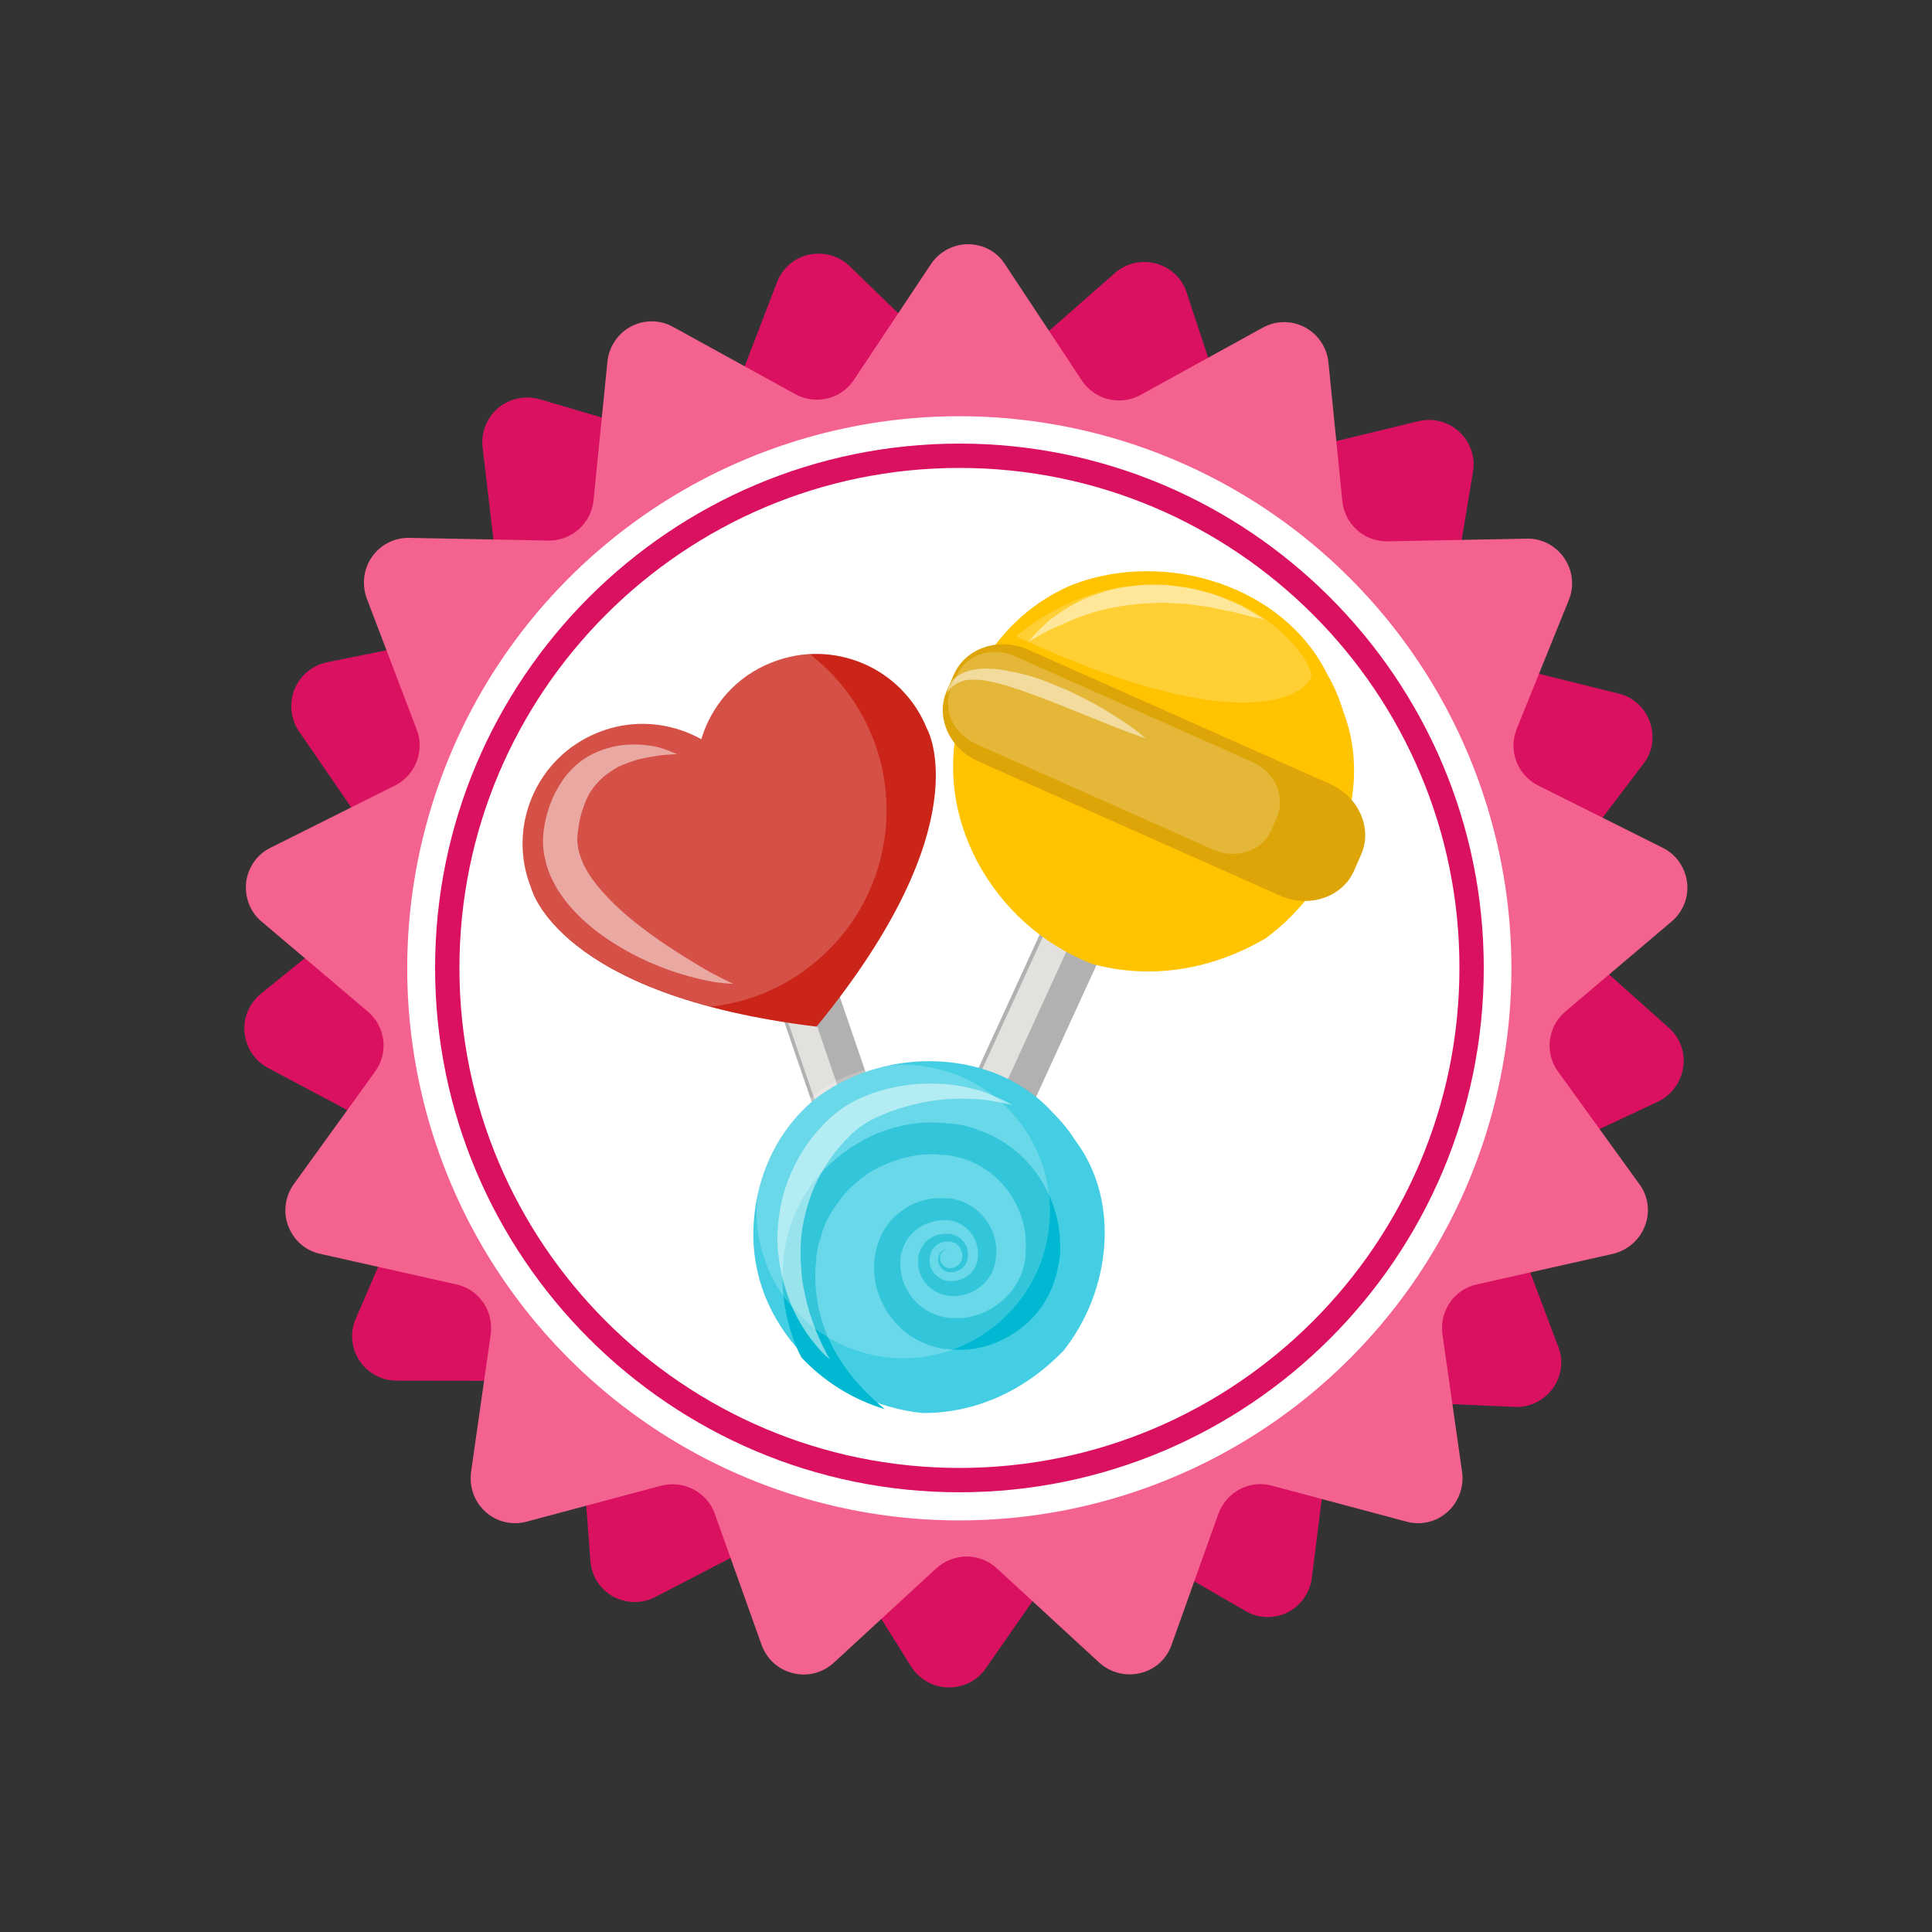 <?xml version="1.0" encoding="utf-8"?>
<!-- Generator: Adobe Illustrator 23.0.3, SVG Export Plug-In . SVG Version: 6.00 Build 0)  -->
<svg version="1.1" id="Layer_1" xmlns="http://www.w3.org/2000/svg" xmlns:xlink="http://www.w3.org/1999/xlink" x="0px" y="0px"
	 viewBox="0 0 500 500" style="enable-background:new 0 0 500 500;" xml:space="preserve">
<rect x="0" y="0" width="500" height="500" fill="#333333" stroke="none"/>
<style type="text/css">
	.st0{fill:#44CEE3;}
	.st1{fill:#FFFFFF;}
	.st2{fill:#F4628F;}
	.st3{fill:#E8EC3A;}
	.st4{fill:#97BB02;}
	.st5{opacity:0.2;}
	.st6{opacity:0.5;}
	.st7{fill:#9470D0;}
	.st8{fill:#F23D7A;}
	.st9{fill:#DA1160;}
	.st10{fill:#B2B1B1;}
	.st11{fill:#E2E1DE;}
	.st12{fill:#6332BA;}
	.st13{fill:#5420AE;}
	.st14{fill:#FFC300;}
	.st15{fill:#DDA507;}
	.st16{fill:#49D8E5;}
	.st17{fill:#64095D;}
	.st18{fill:#490748;}
	.st19{fill:#EA0446;}
	.st20{fill:#EEF443;}
	.st21{fill:#03C4DE;}
	.st22{fill:#492111;}
	.st23{fill:#00838C;}
	.st24{fill:#652A1F;}
	.st25{fill:#C09670;}
	.st26{fill:#EBE0AE;}
	.st27{fill:#4E1E14;}
	.st28{fill:#D9A24B;}
	.st29{fill:#FFEAC0;}
	.st30{fill:#CB2519;}
	.st31{fill:#43CEE3;}
	.st32{fill:#00B8D2;}
	.st33{fill:#FFBD17;}
	.st34{fill:#FFD901;}
	.st35{fill:#5E0084;}
	.st36{fill:#F978A3;}
	.st37{fill:#EC115F;}
	.st38{fill:#FF9900;}
	.st39{fill:#EDB107;}
	.st40{fill:#B90615;}
	.st41{fill:#E1E5D8;}
	.st42{fill:#DD3107;}
	.st43{fill:#CDD905;}
	.st44{fill:#B2B212;}
	.st45{fill:#EB024D;}
</style>
<g>
	<g>
		<path class="st9" d="M288.5,70.7c2.9-2.6,6.9-3.5,10.7-2.5c3.7,1,6.7,3.8,7.9,7.5l11.3,34.2c1.9,5.7,7.8,9,13.7,7.6l35-8.5
			c3.8-0.9,7.7,0.1,10.6,2.8c2.8,2.6,4.2,6.5,3.5,10.4l-5.9,35.5c-1,5.9,2.7,11.6,8.6,13.1l35,8.7c3.8,0.9,6.8,3.7,8.1,7.4
			c1.3,3.7,0.7,7.7-1.7,10.8l-21.8,28.7c-3.6,4.8-3,11.6,1.5,15.6l26.9,24c2.9,2.6,4.3,6.4,3.7,10.3c-0.6,3.8-3,7.1-6.5,8.8
			l-32.6,15.3c-5.4,2.6-8,8.9-5.9,14.5l12.7,33.7c1.4,3.6,0.8,7.7-1.5,10.8c-2.3,3.1-6,4.9-9.8,4.7l-36-1.6c-6-0.3-11.2,4.1-12,10.1
			l-4.5,35.8c-0.5,3.8-2.9,7.2-6.3,8.9c-3.5,1.7-7.6,1.6-10.9-0.4L291,398.8c-5.2-3-11.8-1.6-15.3,3.4l-20.6,29.6
			c-2.2,3.2-5.9,5-9.8,4.9c-3.9-0.1-7.4-2.1-9.5-5.4l-19.1-30.5c-3.2-5.1-9.8-6.9-15.1-4.1l-32,16.6c-3.4,1.8-7.5,1.7-10.9-0.1
			c-3.4-1.9-5.6-5.3-5.9-9.2l-2.7-35.9c-0.5-6-5.4-10.6-11.5-10.7l-36-0.1c-3.9,0-7.5-2-9.6-5.2c-2.1-3.2-2.5-7.3-0.9-10.9
			l14.3-33.1c2.4-5.5,0.1-12-5.2-14.8l-31.8-16.9c-3.4-1.8-5.7-5.2-6.1-9.1c-0.4-3.9,1.2-7.6,4.2-10.1l28-22.7
			c4.7-3.8,5.7-10.5,2.3-15.5l-20.4-29.7c-2.2-3.2-2.6-7.3-1.2-10.9c1.5-3.6,4.6-6.2,8.4-7l35.3-7.1c5.9-1.2,9.9-6.7,9.2-12.7
			l-4.2-35.8c-0.5-3.8,1.1-7.7,4-10.2c3-2.5,7-3.3,10.7-2.3l34.6,10.2c5.8,1.7,11.9-1.3,14-6.9l12.9-33.6c1.4-3.6,4.5-6.3,8.3-7.1
			c3.8-0.8,7.7,0.3,10.5,3l25.9,25.1c4.3,4.2,11.1,4.3,15.7,0.4L288.5,70.7z"/>
	</g>
	<g>
		<path class="st2" d="M240.9,68.4c2.1-3.2,5.8-5.2,9.6-5.2c3.9,0,7.5,1.9,9.6,5.2l19.9,30.1c3.3,5,9.9,6.6,15.2,3.7l31.6-17.4
			c3.4-1.9,7.5-1.9,10.9-0.1c3.4,1.8,5.7,5.2,6.1,9.1l3.6,35.9c0.6,6,5.7,10.5,11.7,10.4l36-0.7c3.9-0.1,7.5,1.8,9.7,5
			c2.2,3.2,2.7,7.3,1.2,10.9l-13.5,33.4c-2.2,5.6,0.2,11.9,5.6,14.6l32.2,16.1c3.5,1.7,5.8,5.1,6.3,8.9c0.5,3.8-1,7.7-4,10.2
			l-27.5,23.3c-4.6,3.9-5.4,10.7-1.9,15.5l21.1,29.2c2.3,3.1,2.8,7.2,1.4,10.8c-1.4,3.6-4.5,6.3-8.3,7.2l-35.2,7.9
			c-5.9,1.3-9.7,6.9-8.9,12.9l5.1,35.7c0.5,3.8-0.9,7.7-3.8,10.3c-2.9,2.6-6.9,3.5-10.6,2.5l-34.8-9.3c-5.8-1.6-11.8,1.6-13.9,7.3
			l-12.1,33.9c-1.3,3.7-4.3,6.4-8.1,7.3c-3.8,0.9-7.7-0.1-10.6-2.7l-26.5-24.4c-4.4-4.1-11.2-4.1-15.7,0l-26.5,24.4
			c-2.8,2.6-6.8,3.7-10.6,2.7c-3.8-0.9-6.8-3.7-8.1-7.3l-12.1-33.9c-2-5.7-8.1-8.8-13.9-7.3l-34.8,9.3c-3.7,1-7.7,0.1-10.6-2.5
			c-2.9-2.6-4.3-6.4-3.8-10.3l5.1-35.7c0.8-6-3-11.6-8.9-12.9l-35.2-7.9c-3.8-0.8-6.9-3.5-8.3-7.2c-1.4-3.6-0.8-7.7,1.4-10.8
			l21.1-29.2c3.5-4.9,2.7-11.6-1.9-15.5l-27.5-23.3c-3-2.5-4.4-6.3-4-10.2c0.5-3.8,2.8-7.2,6.3-8.9l32.2-16.1
			c5.4-2.7,7.8-9.1,5.6-14.6L95,155.1c-1.4-3.6-1-7.7,1.2-10.9c2.2-3.2,5.9-5.1,9.7-5l36,0.7c6,0.1,11.1-4.4,11.7-10.4l3.6-35.9
			c0.4-3.9,2.7-7.3,6.1-9.1c3.4-1.8,7.5-1.8,10.9,0.1l31.6,17.4c5.3,2.9,11.9,1.3,15.2-3.7L240.9,68.4z"/>
	</g>
	<g>
		
			<ellipse transform="matrix(0.707 -0.707 0.707 0.707 -104.452 248.975)" class="st1" cx="248.3" cy="250.6" rx="142.9" ry="142.9"/>
	</g>
	<g>
		<path class="st9" d="M248.3,386.2c-74.8,0-135.7-60.9-135.7-135.7c0-74.8,60.9-135.7,135.7-135.7c74.8,0,135.7,60.9,135.7,135.7
			C384,325.4,323.1,386.2,248.3,386.2z M248.3,121.1c-71.4,0-129.4,58.1-129.4,129.4c0,71.4,58.1,129.4,129.4,129.4
			c71.4,0,129.4-58.1,129.4-129.4C377.8,179.2,319.7,121.1,248.3,121.1z"/>
	</g>
	<g>
		<g>
			<g>
				<g>
					<path class="st10" d="M232.2,313.4c-0.9,1-2,1.8-3.3,2.3c-4.1,1.4-8.5-0.7-10-4.8l-20.4-59.5c-1.4-4.1,0.7-8.5,4.8-10
						c4.1-1.4,8.5,0.7,10,4.8l20.4,59.5C234.6,308.4,234,311.3,232.2,313.4z"/>
				</g>
			</g>
		</g>
		<g>
			<g>
				<g>
					<path class="st11" d="M226.1,313.6c-0.4,0.4-0.9,0.8-1.4,1c-1.7,0.6-3.7-0.3-4.3-2.1L200,253c-0.6-1.7,0.3-3.7,2.1-4.3
						c1.7-0.6,3.7,0.3,4.3,2.1l20.4,59.5C227.2,311.4,226.9,312.7,226.1,313.6z"/>
				</g>
			</g>
		</g>
		<g>
			<g>
				<g>
					<path class="st30" d="M239.9,188.6c-6.4-15.9-24.4-23.5-40.3-17.1c-9.1,3.6-15.5,11.1-18.1,19.8c-7.9-4.4-17.7-5.4-26.8-1.7
						c-15.9,6.4-23.6,24.4-17.2,40.3c0,0,6.8,27.7,73.9,35.8l0,0c0,0,0,0,0,0c0,0,0,0,0,0l0-0.1
						C254.2,213.3,239.9,188.6,239.9,188.6z"/>
				</g>
			</g>
		</g>
		<g class="st5">
			<g>
				<path class="st1" d="M181.5,191.2c-7.9-4.4-17.7-5.4-26.8-1.7c-15.9,6.4-23.6,24.4-17.2,40.3c0,0,4.8,19.6,46.4,30.7
					c9.5-1,18.8-4.7,26.7-11.2c21.9-17.8,25.2-50,7.3-71.9c-2.5-3.1-5.3-5.7-8.3-8.1c-3.4,0.2-6.8,0.8-10.1,2.2
					C190.5,175.1,184.1,182.6,181.5,191.2z"/>
			</g>
		</g>
		<g class="st6">
			<g>
				<g>
					<path class="st1" d="M175.2,195.2c0,0-1.7,0-4.5,0.3c-1.4,0.2-3.1,0.5-5,0.9c-1.9,0.5-3.9,1.2-5.8,2.1
						c-1.9,1.1-3.8,2.4-5.3,4.1c-1.6,1.7-2.8,3.8-3.6,6.3c-0.9,2.4-1.4,5.2-1.6,8c0,0.7,0,1,0.1,1.6c0.1,0.6,0.1,1.2,0.3,1.8
						c0.3,1.2,0.8,2.4,1.3,3.6c2.4,4.8,6.8,9.3,11.2,13.1c4.5,3.8,9.1,7,13.2,9.6c2.1,1.3,4,2.5,5.7,3.5c1.7,1,3.2,1.9,4.5,2.5
						c1.3,0.7,2.3,1.2,3,1.5c0.7,0.3,1.1,0.5,1.1,0.5s-1.7,0-4.6-0.4c-2.9-0.5-7.1-1.4-11.9-3.1c-4.8-1.7-10.3-4.2-15.7-7.8
						c-2.7-1.8-5.4-3.9-7.9-6.4c-2.5-2.5-4.9-5.4-6.6-8.9c-0.9-1.7-1.6-3.6-2-5.6c-0.3-1-0.4-2-0.5-3c-0.1-1-0.1-2.3,0-3.3
						c0.3-3.7,1.3-7.1,2.8-10.4c0.8-1.6,1.7-3.1,2.8-4.6c1.1-1.4,2.3-2.6,3.6-3.7c2.6-2.1,5.6-3.3,8.3-4c2.7-0.7,5.2-0.8,7.3-0.7
						c2.1,0.1,4,0.4,5.4,0.8C173.7,194.4,175.2,195.2,175.2,195.2z"/>
				</g>
			</g>
		</g>
	</g>
	<g>
		<g>
			<g>
				<g>
					<g>
						<path class="st10" d="M256.1,300.2c-1.4,0.1-2.9-0.1-4.2-0.7c-4.2-1.9-6.1-6.8-4.2-11l27.9-60.9c1.9-4.2,6.8-6.1,11-4.2
							c4.2,1.9,6.1,6.8,4.2,11l-27.9,60.9C261.6,298.1,259,299.9,256.1,300.2z"/>
					</g>
				</g>
			</g>
		</g>
		<g>
			<g>
				<g>
					<g>
						<path class="st11" d="M251.3,295.9c-0.6,0.1-1.2,0-1.8-0.3c-1.8-0.8-2.6-2.9-1.8-4.7l27.9-60.9c0.8-1.8,2.9-2.6,4.7-1.8
							c1.8,0.8,2.6,2.9,1.8,4.7l-27.9,60.9C253.7,295,252.5,295.7,251.3,295.9z"/>
					</g>
				</g>
			</g>
		</g>
		<g>
			<g>
				<g>
					<g>
						<path class="st14" d="M347.6,184c8.1,20.8-2,45.6-20,58.8c-14,8.2-29.6,10.8-44.8,6.7c-26-9.9-42.5-39-33.8-65.9
							c4.3-14,14.4-26.4,28.6-32.3c24.1-9.2,54.6,0.3,65.9,23.2C345.2,177.4,346.6,180.7,347.6,184z"/>
					</g>
				</g>
			</g>
		</g>
		<g>
			<g>
				<g>
					<g>
						<path class="st15" d="M350.4,225.4c-3,6.8-11.6,9.7-19.1,6.4L253.1,197c-7.5-3.3-11.1-11.6-8-18.4l1.8-4.1
							c3-6.8,11.6-9.7,19.1-6.4l78.2,34.8c7.5,3.3,11.1,11.6,8,18.4L350.4,225.4z"/>
					</g>
				</g>
			</g>
		</g>
		<g class="st5">
			<g>
				<g>
					<g>
						<path class="st1" d="M329,214.9c-2.4,5.4-9.1,7.6-15,5l-61.5-27.4c-5.9-2.6-8.7-9.1-6.3-14.5l1.4-3.2c2.4-5.4,9.1-7.6,15-5
							l61.5,27.4c5.9,2.6,8.7,9.1,6.3,14.5L329,214.9z"/>
					</g>
				</g>
			</g>
		</g>
		<g class="st5">
			<g>
				<g>
					<path class="st1" d="M263,164.7c0,0,17.3-16.2,41.8-13c24.5,3.2,34.5,19.9,34.6,23S325.7,193.7,263,164.7z"/>
				</g>
			</g>
		</g>
		<g class="st6">
			<g>
				<g>
					<g>
						<path class="st1" d="M266.2,166.2c0,0,0.6-0.9,1.8-2.2c0.6-0.7,1.4-1.5,2.3-2.3c0.9-0.9,2-1.8,3.4-2.7c1.3-1,2.8-1.8,4.3-2.7
							c1.6-0.8,3.3-1.7,5.2-2.3c0.9-0.3,1.9-0.7,2.9-1c1-0.3,2-0.5,3-0.7c1-0.3,2.1-0.4,3.1-0.5l3.2-0.4c2.1-0.1,4.3-0.1,6.3,0
							c2.1,0.2,4.1,0.5,6.1,0.8c1.9,0.4,3.8,0.9,5.5,1.4c1.7,0.5,3.3,1.2,4.7,1.8c1.5,0.6,2.8,1.1,3.9,1.8c1.1,0.6,2.1,1.2,2.8,1.6
							c1.6,0.9,2.4,1.5,2.4,1.5s-1-0.2-2.8-0.6c-0.9-0.2-1.9-0.5-3.1-0.8c-1.2-0.4-2.5-0.6-4-0.9c-1.5-0.3-3.1-0.7-4.7-1
							c-1.7-0.2-3.5-0.4-5.3-0.7c-1.8-0.2-3.7-0.1-5.7-0.3c-1.9,0-3.9,0.1-5.8,0.2l-2.9,0.3c-1,0.1-1.9,0.2-2.9,0.4
							c-0.9,0.2-1.9,0.4-2.8,0.5c-0.9,0.2-1.8,0.5-2.7,0.7c-1.8,0.4-3.4,1.1-5.1,1.6c-1.5,0.7-3.1,1.2-4.4,1.9
							C269.5,163.7,266.2,166.2,266.2,166.2z"/>
					</g>
				</g>
			</g>
		</g>
		<g class="st6">
			<g>
				<g>
					<g>
						<path class="st1" d="M296.5,191.1c0,0-3.5-1.2-8.4-3.1c-2.5-1-5.4-2.2-8.4-3.4c-3.1-1.2-6.3-2.6-9.6-3.8
							c-1.6-0.6-3.3-1.2-4.9-1.8c-1.6-0.5-3.2-1.1-4.8-1.6c-1.6-0.4-3-0.8-4.5-1.1c-1.4-0.3-2.8-0.4-4-0.4c-1.2,0-2.3,0.1-3.2,0.5
							c-0.9,0.3-1.6,0.8-2.2,1.3c-0.2,0.3-0.5,0.5-0.7,0.7c-0.2,0.3-0.3,0.5-0.4,0.6c-0.2,0.4-0.3,0.6-0.3,0.6s0-0.2,0.1-0.6
							c0.1-0.4,0.2-1.1,0.6-1.8c0.4-0.8,1-1.6,2.1-2.3c0.5-0.4,1.1-0.6,1.7-0.9c0.6-0.2,1.3-0.5,2-0.6c1.4-0.3,3-0.5,4.6-0.3
							c1.6,0,3.3,0.2,5,0.6c1.7,0.3,3.5,0.7,5.2,1.2c1.7,0.5,3.5,1.1,5.2,1.8c1.7,0.7,3.4,1.4,5,2.1c1.6,0.7,3.2,1.6,4.7,2.3
							c3,1.6,5.7,3.2,8,4.7C293.8,188.6,296.5,191.1,296.5,191.1z"/>
					</g>
				</g>
			</g>
		</g>
	</g>
	<g>
		<g>
			<g>
				<g>
					<path class="st31" d="M278.4,295.3c11.7,15.7,9,39-3.2,54.3c-9.9,10.2-22.5,16.1-36.3,16.1c-24.2-2.3-44.9-23-43.9-47.8
						c0.4-12.9,6-25.7,16.6-34c18.2-13.4,46.1-12.5,61,4.2C274.9,290.4,276.8,292.8,278.4,295.3z"/>
				</g>
			</g>
		</g>
		<g>
			<g>
				<path class="st32" d="M211.3,325.2L211.3,325.2L211.3,325.2C211.2,325.5,211.3,325.2,211.3,325.2z"/>
			</g>
			<g>
				<path class="st32" d="M245,298.8l0.2,0C245.2,298.9,245.2,298.9,245,298.8z"/>
			</g>
			<g>
				<path class="st32" d="M240.4,325.2L240.4,325.2L240.4,325.2C240.3,325.4,240.4,325.2,240.4,325.2z"/>
			</g>
			<g>
				<path class="st32" d="M214.1,345.7c-2.1-5-3.2-10.6-3.1-16.1c0-1.4,0.2-2.8,0.3-4.2l0-0.2l0,0c0,0-0.1,0.3,0-0.1l0,0l0-0.1
					l0.1-0.6l0.2-1.1c0.1-0.8,0.3-1.6,0.5-2.1c0.2-0.6,0.4-1.2,0.5-1.8c0.2-0.6,0.5-1.3,0.7-1.9c0.4-1.3,1.2-2.5,1.8-3.7
					c1.5-2.3,3.1-4.6,5.1-6.5c0.5-0.5,1-0.9,1.6-1.4c0.5-0.4,1-0.9,1.6-1.3l1.7-1.2l1.8-1c0.3-0.2,0.6-0.4,0.9-0.5l1-0.4
					c0.6-0.3,1.3-0.6,1.9-0.8l2-0.7c0.7-0.3,1.4-0.3,2-0.5c1.3-0.4,2.7-0.5,4.1-0.7c0.7,0,1.4,0,2.1-0.1l1,0l1,0.1l1,0.1l0.5,0
					l0.3,0l0.1,0c0,0,0.1,0,0.1,0l-0.2,0c0.2,0,0.2,0,0.2,0l2.2,0.4c0.4,0.1,0.7,0.2,1,0.2l0.9,0.3c0.6,0.1,1.2,0.4,1.8,0.6
					c2.5,1,4.8,2.4,6.8,4.2c4,3.6,6.7,8.5,7.6,13.8c0.1,0.7,0.2,1.3,0.2,2l0.1,2c0,0.7-0.1,1.3-0.1,2l0,0.5l0,0c0,0,0.1-0.3,0,0.1
					l0,0l0,0.1l0,0.3l-0.2,1.2c-0.4,2.3-1.4,4.7-2.9,6.8c-2.9,4.1-7.5,6.9-12.4,7.6c-0.3,0-0.6,0.1-0.9,0.1l-0.9,0
					c-0.6,0.1-1.2,0-1.8,0l-0.5,0l-0.2,0c0,0-0.3,0,0.1,0l-0.1,0l-1.1-0.2l-0.5-0.1l-0.4-0.1l-0.7-0.2c-2.2-0.7-4.2-1.9-5.8-3.5
					c-1.6-1.6-2.8-3.7-3.5-5.8c-0.3-1.1-0.5-2.2-0.6-3.3l0-0.8l0-0.8l0-0.4l0-0.1c0-0.2,0,0.1,0,0.1l0-0.3l0.2-1
					c0.1-0.3,0.1-0.5,0.2-0.7l0.1-0.3l0.1-0.4c0.1-0.2,0.2-0.5,0.3-0.7l0.3-0.7c0.5-0.9,1.1-1.8,1.8-2.5c1.4-1.5,3.3-2.6,5.3-3.1
					c1-0.3,2-0.4,3-0.4l0.8,0c0,0,0.2,0,0,0l0.1,0l0.2,0l0.5,0.1c0.4,0,0.5,0.1,0.7,0.1c0.2,0,0.4,0.1,0.6,0.2
					c1.8,0.6,3.3,1.8,4.4,3.3c1,1.6,1.6,3.4,1.5,5.2l0,0.3l0,0.2c0,0.1,0-0.2,0,0l0,0.1c0,0.3-0.1,0.6-0.1,0.8
					c-0.1,0.2-0.1,0.3-0.1,0.5l-0.2,0.6c-0.3,0.8-0.8,1.5-1.3,2.1c-1.1,1.2-2.7,2-4.3,2.2c-0.8,0.1-1.7,0.1-2.4-0.1
					c-0.7-0.2-1.4-0.5-2-1c-1.2-0.9-2-2.3-2.1-3.7c0-0.4-0.1-0.7,0-1.1l0-0.1l0,0.1c0,0,0,0.2,0-0.1v0l0,0l0.1-0.3l0.1-0.7
					c0.1-0.3,0.2-0.5,0.3-0.8c0.2-0.3,0.3-0.6,0.6-0.8c0.9-1,2.1-1.6,3.4-1.6l0.2,0l0.1,0l0.1,0c-0.2,0,0,0,0,0l0.6,0.1l0.3,0
					c0.1,0,0.1,0.1,0.2,0.1c0.1,0.1,0.2,0.1,0.4,0.1c0.2,0.1,0.5,0.3,0.7,0.5c0.2,0.2,0.5,0.4,0.6,0.6c0.7,0.9,0.9,2.1,0.7,3.1
					c-0.2,0.9-1,1.8-1.8,2.1c-0.4,0.2-0.9,0.3-1.3,0.3c0,0-0.2,0-0.1,0l-0.2,0l-0.4-0.1c-0.2-0.1-0.4-0.1-0.5-0.2
					c-0.7-0.4-1.2-1.1-1.3-1.7c-0.1-0.2-0.1-0.3-0.1-0.5c0-0.2,0-0.3,0-0.5c0-0.3,0.1-0.6,0.3-0.8c0.3-0.5,0.7-0.8,1-0.9
					c0.7-0.3,1.1-0.2,1.1-0.2c0,0-0.4-0.1-1.2,0.1c-0.4,0.1-0.8,0.4-1.2,0.9c-0.2,0.2-0.4,0.6-0.4,0.9c0,0.1-0.1,0.1-0.1,0.3l0,0.3
					c0,0.2,0,0.4,0,0.6c0.1,0.8,0.5,1.7,1.4,2.3c0.2,0.2,0.5,0.3,0.7,0.4l0.4,0.1l0.2,0c0.2,0,0.2,0,0.2,0c0.6,0.1,1.2,0,1.8-0.2
					c1.2-0.4,2.4-1.3,2.8-2.8c0.4-1.3,0.3-3-0.6-4.4c-0.2-0.4-0.5-0.7-0.8-1c-0.3-0.3-0.7-0.6-1.1-0.8l-0.7-0.3
					c-0.1,0-0.2-0.1-0.3-0.1l-0.3-0.1l-0.6-0.2c-0.1,0,0.1,0-0.2,0l-0.1,0l-0.2,0l-0.3,0c-1.8-0.1-3.8,0.5-5.3,1.9
					c-0.4,0.3-0.7,0.8-1,1.2c-0.3,0.5-0.5,1-0.8,1.6l-0.2,0.6l-0.1,0.3l0,0.1c0,0.1,0-0.1,0,0.2l0,0.2c-0.1,0.5-0.1,1.1-0.1,1.6
					c0.1,2.2,1.1,4.5,2.9,6.1c3.8,3.4,10,3,13.9-0.7c1-0.9,1.8-2,2.4-3.3l0.4-1c0.1-0.4,0.2-0.7,0.3-1.1c0.1-0.3,0.1-0.6,0.2-0.9
					l0-0.1c0,0.1,0-0.2,0-0.2l0-0.3l0.1-0.5c0.3-2.8-0.4-5.7-1.9-8.2c-1.5-2.5-3.9-4.7-6.8-5.8c-0.3-0.2-0.7-0.3-1.2-0.4
					c-0.4-0.1-0.9-0.3-1.1-0.3l-0.5-0.1l-0.2,0l-0.1,0c-0.3,0-0.2,0-0.3,0l-1.1-0.1c-0.8-0.1-1.5,0-2.3,0c-0.8,0.1-1.6,0.1-2.3,0.3
					c-3.1,0.6-6,2.2-8.4,4.4c-1.2,1.1-2.2,2.5-3,3.9l-0.6,1.1c-0.2,0.4-0.3,0.8-0.5,1.2c-0.3,0.7-0.6,1.8-0.8,2.6l-0.2,1l-0.1,0.3
					c0,0-0.1,0.4,0,0.3l0,0.2l-0.1,0.6l-0.1,1.2l0,1.2c0,1.7,0.3,3.3,0.7,5c0.9,3.3,2.6,6.4,4.9,9c2.4,2.6,5.4,4.6,8.8,5.8l1.4,0.4
					l0.7,0.2l0.5,0.1l1.1,0.2l0.1,0c0.4,0.1,0.2,0,0.4,0l0.3,0l0.7,0.1c0.9,0.1,1.7,0.2,2.6,0.1l1.3,0c0.4,0,0.9-0.1,1.3-0.1
					c7-0.8,13.8-4.6,18.2-10.5c2.2-3,3.7-6.4,4.5-10.2l0.2-1.2l0.1-0.3l0-0.1l0.1-0.4l0.1-0.7c0.1-0.9,0.2-1.8,0.2-2.7l-0.1-2.7
					c0-0.9-0.2-1.8-0.3-2.7c-1.1-7.2-4.7-14.1-10.2-19c-2.8-2.5-6-4.5-9.4-5.8c-0.9-0.3-1.7-0.7-2.7-1l-1.4-0.4
					c-0.5-0.1-1-0.3-1.3-0.3l-2.4-0.4c-0.5-0.1-0.2,0-0.4,0l-0.2,0l-0.3,0l-0.7-0.1l-1.4-0.1l-1.4-0.1l-1.4,0c-0.9,0-1.8,0-2.7,0.1
					c-1.8,0.2-3.6,0.4-5.3,0.9c-0.9,0.2-1.8,0.4-2.6,0.7l-2.6,0.9c-0.9,0.3-1.7,0.7-2.5,1.1l-1.2,0.6c-0.4,0.2-0.8,0.4-1.2,0.7
					c-3.2,1.7-6,4-8.6,6.4c-2.6,2.5-4.7,5.4-6.5,8.5c-0.8,1.6-1.7,3.1-2.3,4.8c-0.3,0.8-0.7,1.6-0.9,2.5c-0.3,0.9-0.5,1.8-0.7,2.7
					c-0.3,0.9-0.3,1.7-0.5,2.4l-0.2,1.2l-0.1,0.6l-0.1,0.5l0,0.3c-0.1,1.7-0.3,3.4-0.3,5.1c0,6.8,1.5,13.4,4.2,19.4
					c0.2,0.5,0.5,0.9,0.7,1.4c5.8,6.2,13.3,10.9,21.6,13.4C222.7,359.5,217.3,353.2,214.1,345.7z"/>
			</g>
			<g>
				<path class="st32" d="M265.6,324.7L265.6,324.7L265.6,324.7C265.7,324.4,265.6,324.8,265.6,324.7z"/>
			</g>
		</g>
		<g class="st5">
			<g>
				<path class="st1" d="M271.3,319.1c-3.1,20.7-22.4,35.1-43.1,32c-20.7-3.1-35.1-22.4-32-43.1c3.1-20.7,22.4-35.1,43.1-32
					C260.1,279,274.4,298.3,271.3,319.1z"/>
			</g>
		</g>
		<g class="st6">
			<g>
				<g>
					<path class="st1" d="M214.8,351.8c0,0-0.4-0.3-1-0.8c-0.6-0.6-1.5-1.4-2.5-2.7c-1-1.2-2.2-2.7-3.4-4.6
						c-1.2-1.9-2.4-4.1-3.4-6.7c-1-2.6-2-5.5-2.5-8.7c-0.2-0.8-0.3-1.6-0.4-2.4c-0.1-0.9-0.2-1.6-0.3-2.6c-0.1-1.6-0.2-3.1,0-5.1
						c0.2-3.7,0.8-7.3,2-10.9c1.2-3.6,2.9-7.1,5-10.3c2.1-3.2,4.7-6.1,7.6-8.6c1.5-1.2,3-2.3,4.9-3.3c1.7-0.9,3.4-1.6,5.1-2.2
						c6.7-2.3,13.4-2.8,18.9-2.3c2.8,0.2,5.3,0.7,7.4,1.3c2.2,0.5,4,1.3,5.4,1.9c1.5,0.6,2.5,1.2,3.3,1.6c0.7,0.4,1.1,0.6,1.1,0.6
						s-0.4-0.1-1.3-0.3c-0.8-0.2-2-0.4-3.5-0.7c-1.5-0.3-3.4-0.5-5.5-0.6c-2.1-0.1-4.5-0.1-7,0.1c-2.5,0.2-5.3,0.6-8.1,1.3
						c-2.8,0.7-5.7,1.6-8.5,2.8c-1.4,0.6-2.8,1.3-4.1,2.1c-1.2,0.7-2.4,1.7-3.5,2.7c-2.3,2.2-4.4,4.6-6.2,7.3
						c-1.8,2.7-3.3,5.6-4.4,8.6c-1.1,3-1.9,6.1-2.3,9c-0.3,1.4-0.3,3.1-0.4,4.7c0,0.5,0,1.4,0,2.1c0,0.7,0,1.5,0.1,2.2
						c0.1,2.9,0.5,5.6,1.1,8.1c1.1,5,2.7,9,4,11.8C213.8,350.3,214.8,351.8,214.8,351.8z"/>
				</g>
			</g>
		</g>
	</g>
</g>
</svg>
